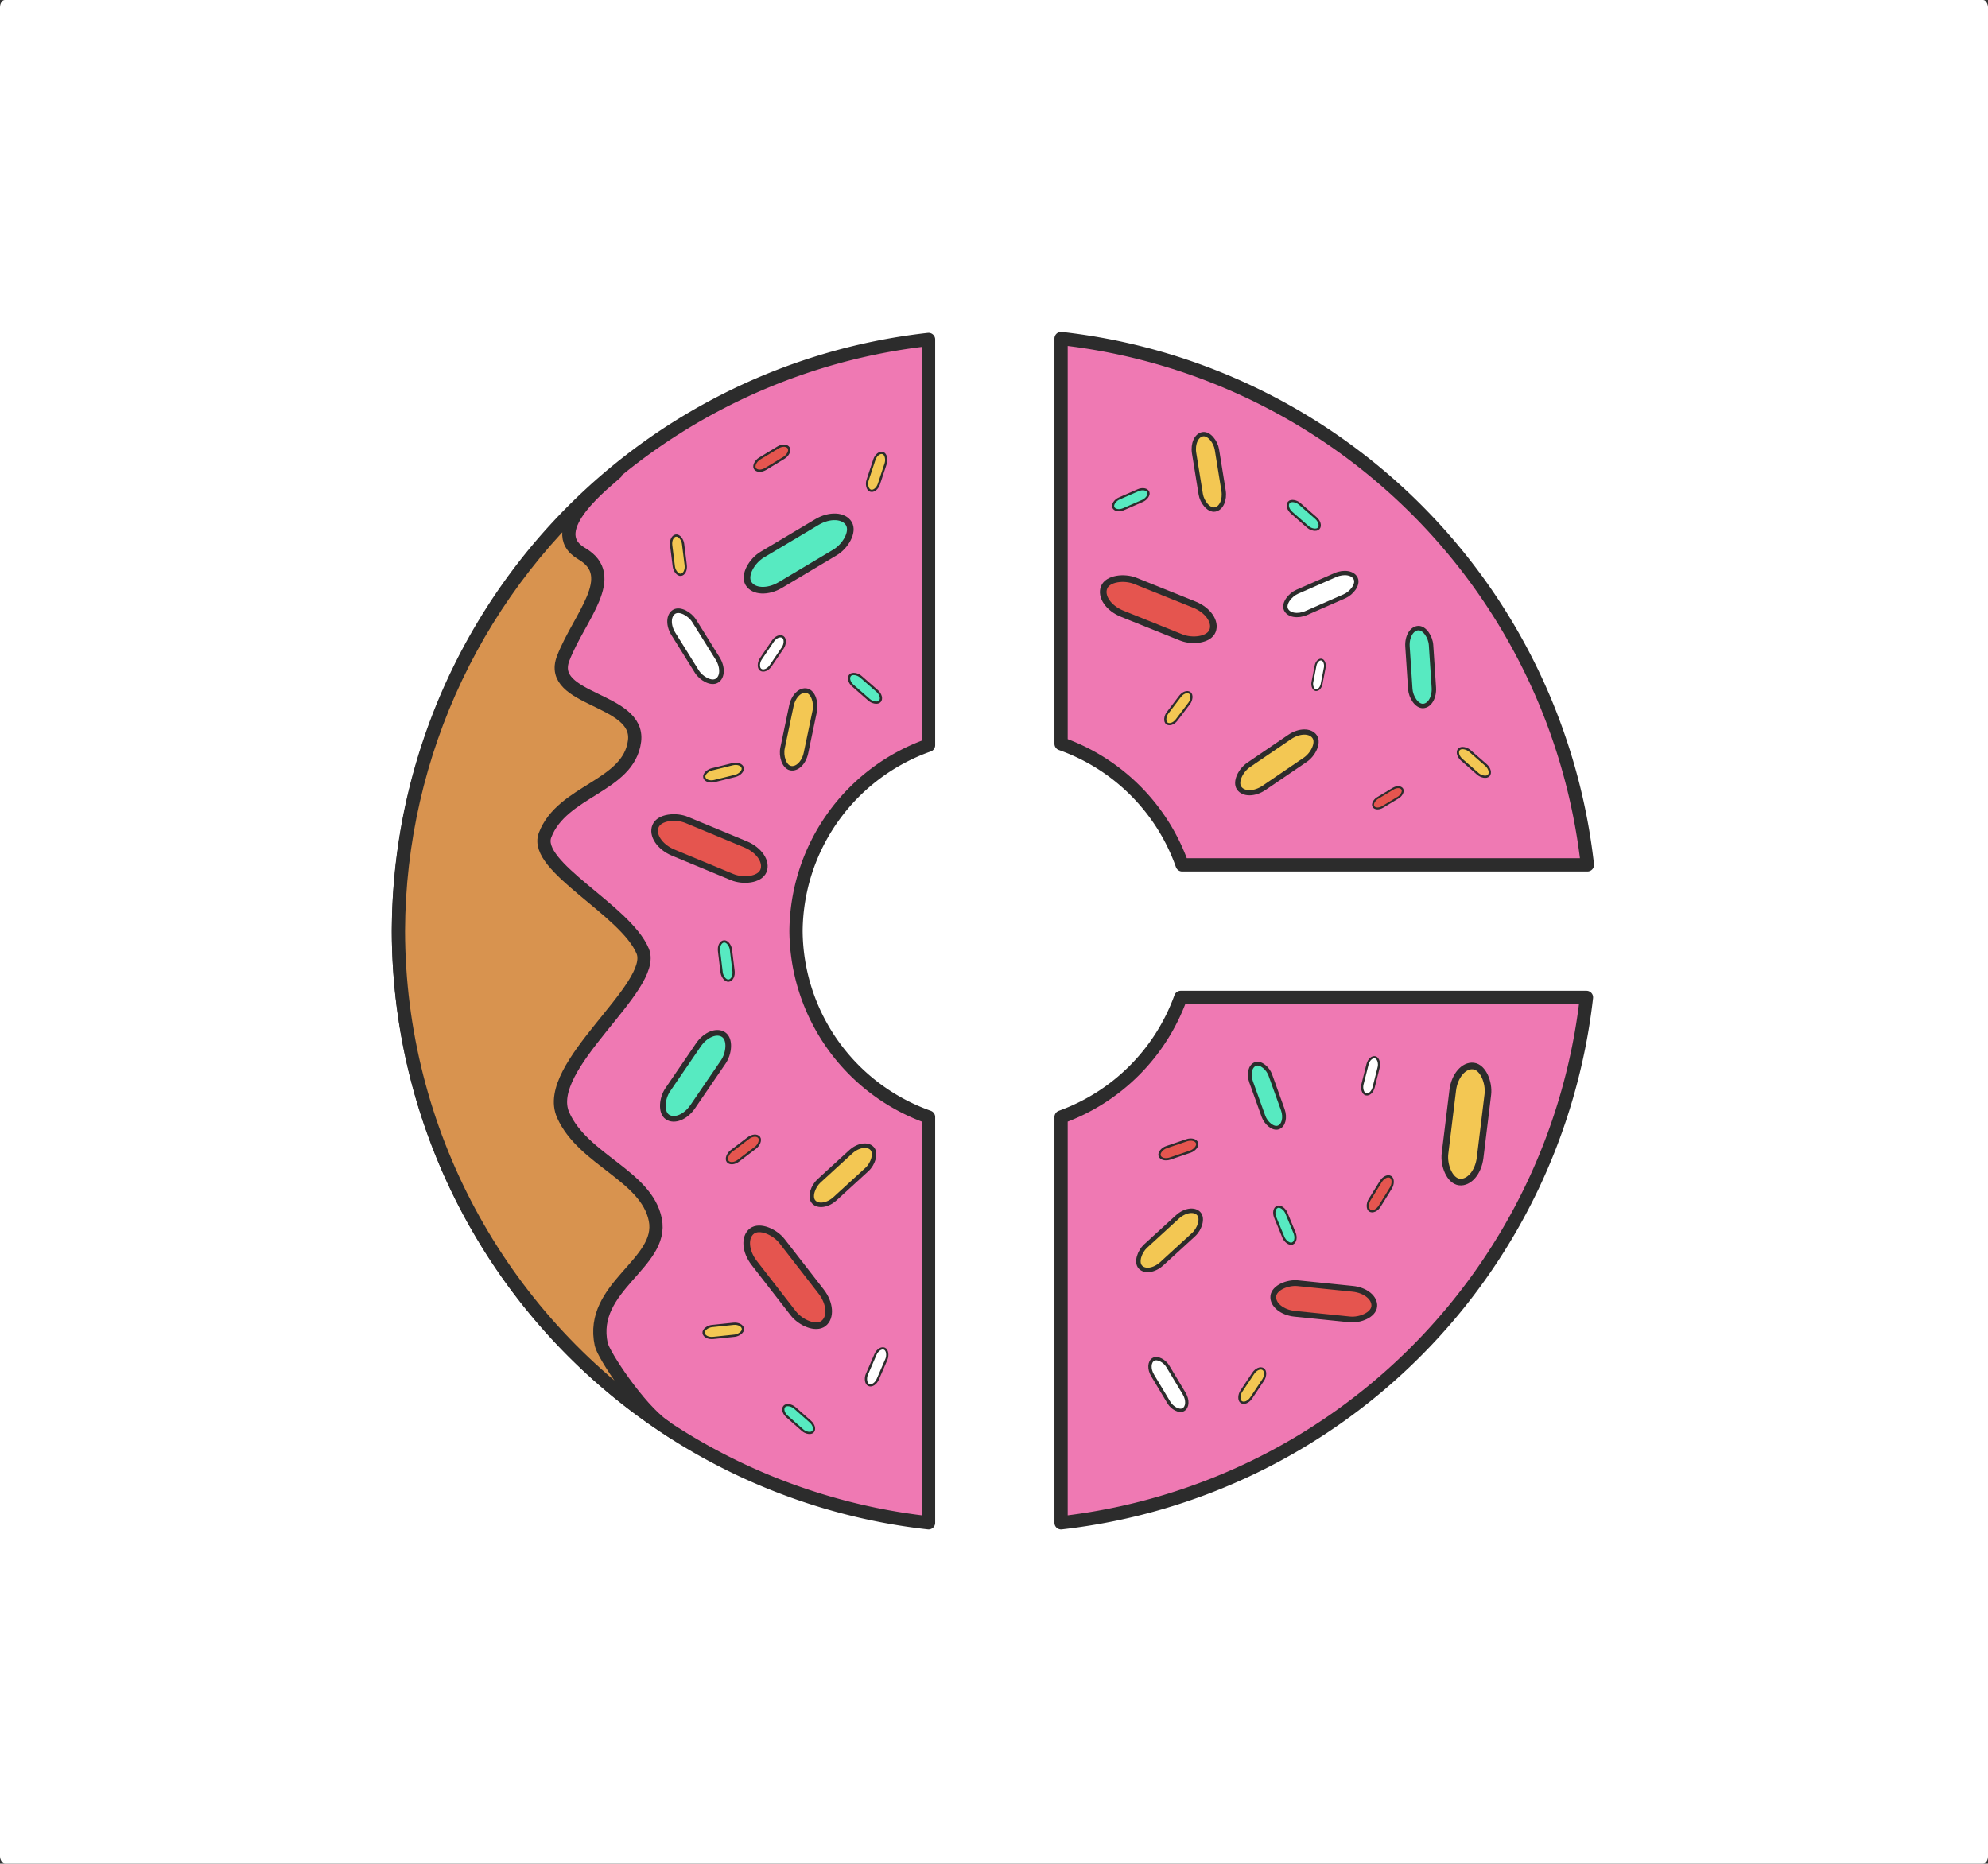 <?xml version="1.0" encoding="UTF-8" standalone="no"?>
<!-- Created with Inkscape (http://www.inkscape.org/) -->

<svg
   version="1.1"
   id="svg1"
   width="300"
   height="281.221"
   viewBox="0 0 300 281.221"
   sodipodi:docname="donut.jpg"
   xmlns:inkscape="http://www.inkscape.org/namespaces/inkscape"
   xmlns:sodipodi="http://sodipodi.sourceforge.net/DTD/sodipodi-0.dtd"
   xmlns="http://www.w3.org/2000/svg"
   xmlns:svg="http://www.w3.org/2000/svg">
  <rect x="0" y="0" width="300" height="281.221" fill="#333333" stroke="none"/>
  <defs
     id="defs1" />
  <sodipodi:namedview
     id="namedview1"
     pagecolor="#505050"
     bordercolor="#eeeeee"
     borderopacity="1"
     inkscape:showpageshadow="0"
     inkscape:pageopacity="0"
     inkscape:pagecheckerboard="0"
     inkscape:deskcolor="#505050"
     showgrid="false"
     inkscape:lockguides="true"
     inkscape:export-bgcolor="#ffffff00" />
  <g
     inkscape:groupmode="layer"
     inkscape:label="Image"
     id="g1"
     transform="translate(-32.467,-10.382)">
    <rect
       style="fill:#ffffff;fill-opacity:1;stroke:none;stroke-width:1.376;stroke-linecap:round;stroke-linejoin:round;stroke-dasharray:none;stroke-dashoffset:0;stroke-opacity:1;paint-order:normal"
       id="rect54"
       width="300"
       height="281.221"
       x="32.467"
       y="10.382"
       rx="0.732"
       ry="1.099" />
    <path
       d="M 172.59,240.174 V 178.941 a 30,30 0 0 1 -20,-28.053 30,30 0 0 1 20,-28.053 V 61.604 a 90,90 0 0 0 -80,89.285 90,90 0 0 0 80,89.285 z"
       style="fill:#ef79b3;fill-opacity:1;stroke:#2c2c2c;stroke-width:2;stroke-linecap:round;stroke-linejoin:round;stroke-dasharray:none;stroke-dashoffset:4.712;stroke-opacity:1"
       id="path46-7"
       inkscape:export-filename="DietApp\img\logo.svg"
       inkscape:export-xdpi="96"
       inkscape:export-ydpi="96" />
    <path
       d="m 210.642,160.889 a 30,30 0 0 1 -18.053,18.053 v 61.232 a 90,90 0 0 0 79.285,-79.285 z"
       style="fill:#ef79b3;fill-opacity:1;stroke:#2c2c2c;stroke-width:2;stroke-linecap:round;stroke-linejoin:round;stroke-dasharray:none;stroke-dashoffset:4.712;stroke-opacity:1"
       id="path48" />
    <path
       d="m 192.589,61.463 v 61.152 a 30,30 0 0 1 18.273,18.273 h 61.152 A 90,90 0 0 0 192.589,61.463 Z"
       style="fill:#ef79b3;fill-opacity:1;stroke:#2c2c2c;stroke-width:2;stroke-linecap:round;stroke-linejoin:round;stroke-dasharray:none;stroke-dashoffset:0;stroke-opacity:1;paint-order:normal"
       id="path47" />
    <path
       d="m 132.594,225.52 c -3.734,-2.639 -9.05,-10.659 -9.398,-12.276 -1.872,-8.706 9.492,-12.209 8.158,-18.814 -1.345,-6.656 -10.887,-9.011 -13.905,-15.791 -3.252,-7.306 14.249,-19.313 12.007,-24.728 -2.568,-6.202 -16.537,-12.762 -14.742,-17.492 2.571,-6.777 12.645,-7.339 13.51,-14.215 0.818,-6.499 -13.265,-6.058 -10.761,-12.498 2.455,-6.314 8.625,-12.366 2.782,-15.782 -6.059,-3.543 3.912,-10.979 5.316,-12.337 -20.783,17.022 -32.874,42.439 -32.971,69.303 0.068,29.988 15.068,57.972 40.004,74.631 z"
       style="fill:#d8934f;fill-opacity:1;stroke:#2c2c2c;stroke-width:2;stroke-linecap:round;stroke-dasharray:none;stroke-dashoffset:4.712;stroke-opacity:1"
       id="path50"
       sodipodi:nodetypes="cssssssssccc" />
    <rect
       style="fill:#f3c753;fill-opacity:1;stroke:#2c2c2c;stroke-width:0.653;stroke-linecap:round;stroke-dasharray:none;stroke-dashoffset:4.712;stroke-opacity:1"
       id="rect53"
       width="3.484"
       height="11.511"
       x="197.355"
       y="109.102"
       ry="2.616"
       rx="1.742"
       transform="rotate(-9.19)" />
    <rect
       style="fill:#57eac1;fill-opacity:1;stroke:#2c2c2c;stroke-width:0.668;stroke-linecap:round;stroke-dasharray:none;stroke-dashoffset:4.712;stroke-opacity:1"
       id="rect53-0"
       width="3.564"
       height="11.775"
       x="237.225"
       y="121.164"
       ry="2.676"
       rx="1.782"
       transform="rotate(-3.775)" />
    <rect
       style="fill:#e5554f;fill-opacity:1;stroke:#2c2c2c;stroke-width:1;stroke-linecap:round;stroke-dasharray:none;stroke-dashoffset:4.712;stroke-opacity:1"
       id="rect53-8"
       width="5.336"
       height="17.63"
       x="14.958"
       y="-239.278"
       ry="4.007"
       rx="2.668"
       transform="rotate(111.898)" />
    <rect
       style="fill:#f3c753;fill-opacity:1;stroke:#2c2c2c;stroke-width:1;stroke-linecap:round;stroke-dasharray:none;stroke-dashoffset:4.712;stroke-opacity:1"
       id="rect53-1"
       width="5.336"
       height="17.63"
       x="271.045"
       y="139.084"
       ry="4.007"
       rx="2.668"
       transform="rotate(6.965)" />
    <rect
       style="fill:#e5554f;fill-opacity:1;stroke:#2c2c2c;stroke-width:0.868;stroke-linecap:round;stroke-dasharray:none;stroke-dashoffset:4.712;stroke-opacity:1"
       id="rect53-9"
       width="4.634"
       height="15.311"
       x="-184.417"
       y="244.372"
       ry="3.48"
       rx="2.317"
       transform="rotate(-84.172)" />
    <rect
       style="fill:#57eac1;fill-opacity:1;stroke:#2c2c2c;stroke-width:1;stroke-linecap:round;stroke-dasharray:none;stroke-dashoffset:4.712;stroke-opacity:1"
       id="rect53-4"
       width="5.336"
       height="17.63"
       x="156.314"
       y="-92.177"
       ry="4.007"
       rx="2.668"
       transform="rotate(59.213)" />
    <rect
       style="fill:#57eac1;fill-opacity:1;stroke:#2c2c2c;stroke-width:0.327;stroke-linecap:round;stroke-dasharray:none;stroke-dashoffset:4.712;stroke-opacity:1"
       id="rect53-4-90"
       width="1.745"
       height="5.764"
       x="66.51"
       y="-266.079"
       ry="1.31"
       rx="0.872"
       transform="rotate(131.368)" />
    <rect
       style="fill:#f3c753;fill-opacity:1;stroke:#2c2c2c;stroke-width:0.782;stroke-linecap:round;stroke-dasharray:none;stroke-dashoffset:4.712;stroke-opacity:1"
       id="rect53-48"
       width="4.172"
       height="13.785"
       x="228.317"
       y="-122.403"
       ry="3.133"
       rx="2.086"
       transform="rotate(55.747)" />
    <rect
       style="fill:#e5554f;fill-opacity:1;stroke:#2c2c2c;stroke-width:1;stroke-linecap:round;stroke-dasharray:none;stroke-dashoffset:4.712;stroke-opacity:1"
       id="rect53-9-4"
       width="5.336"
       height="17.63"
       x="-7.659"
       y="244.438"
       ry="4.007"
       rx="2.668"
       transform="rotate(-37.816)" />
    <rect
       style="fill:#57eac1;fill-opacity:1;stroke:#2c2c2c;stroke-width:0.853;stroke-linecap:round;stroke-dasharray:none;stroke-dashoffset:4.712;stroke-opacity:1"
       id="rect53-4-1"
       width="4.552"
       height="15.041"
       x="208.636"
       y="57.565"
       ry="3.418"
       rx="2.276"
       transform="rotate(34.343)" />
    <rect
       style="fill:#f3c753;fill-opacity:1;stroke:#2c2c2c;stroke-width:0.677;stroke-linecap:round;stroke-dasharray:none;stroke-dashoffset:4.712;stroke-opacity:1"
       id="rect53-88"
       width="3.614"
       height="11.941"
       x="285.003"
       y="-26.759"
       ry="2.714"
       rx="1.807"
       transform="rotate(47.538)" />
    <rect
       style="fill:#ffffff;fill-opacity:1;stroke:#2c2c2c;stroke-width:0.653;stroke-linecap:round;stroke-dasharray:none;stroke-dashoffset:4.712;stroke-opacity:1"
       id="rect53-5"
       width="3.484"
       height="11.511"
       x="182.858"
       y="-177.958"
       ry="2.616"
       rx="1.742"
       transform="rotate(66.351)"
       inkscape:transform-center-x="9.5431674"
       inkscape:transform-center-y="-1.3316047" />
    <rect
       style="fill:#ffffff;fill-opacity:1;stroke:#2c2c2c;stroke-width:0.326;stroke-linecap:round;stroke-dasharray:none;stroke-dashoffset:4.712;stroke-opacity:1"
       id="rect53-5-8"
       width="1.742"
       height="5.756"
       x="273.322"
       y="106.277"
       ry="1.308"
       rx="0.871"
       transform="rotate(14.115)"
       inkscape:transform-center-x="3.4485008"
       inkscape:transform-center-y="3.3644026" />
    <rect
       style="fill:#ffffff;fill-opacity:1;stroke:#2c2c2c;stroke-width:0.266;stroke-linecap:round;stroke-dasharray:none;stroke-dashoffset:4.712;stroke-opacity:1"
       id="rect53-5-8-6"
       width="1.419"
       height="4.688"
       x="247.817"
       y="63.949"
       ry="1.066"
       rx="0.709"
       transform="rotate(10.931)"
       inkscape:transform-center-x="2.6524602"
       inkscape:transform-center-y="2.892311" />
    <rect
       style="fill:#f3c753;fill-opacity:1;stroke:#2c2c2c;stroke-width:0.326;stroke-linecap:round;stroke-dasharray:none;stroke-dashoffset:4.712;stroke-opacity:1"
       id="rect53-5-8-8"
       width="1.742"
       height="5.756"
       x="237.542"
       y="-36.43"
       ry="1.308"
       rx="0.871"
       transform="rotate(37.152)"
       inkscape:transform-center-x="4.4900698"
       inkscape:transform-center-y="1.7466177" />
    <rect
       style="fill:#57eac1;fill-opacity:1;stroke:#2c2c2c;stroke-width:0.326;stroke-linecap:round;stroke-dasharray:none;stroke-dashoffset:4.712;stroke-opacity:1"
       id="rect53-5-8-9"
       width="1.742"
       height="5.756"
       x="159.188"
       y="-154.521"
       ry="1.308"
       rx="0.871"
       transform="rotate(66.351)"
       inkscape:transform-center-x="4.7715942"
       inkscape:transform-center-y="-0.66580029" />
    <rect
       style="fill:#ffffff;fill-opacity:1;stroke:#2c2c2c;stroke-width:0.694;stroke-linecap:round;stroke-dasharray:none;stroke-dashoffset:4.712;stroke-opacity:1"
       id="rect53-4-1-5"
       width="3.704"
       height="12.237"
       x="57.732"
       y="158.13"
       ry="2.781"
       rx="1.852"
       transform="rotate(-31.924)" />
    <rect
       style="fill:#ffffff;fill-opacity:1;stroke:#2c2c2c;stroke-width:0.501;stroke-linecap:round;stroke-dasharray:none;stroke-dashoffset:4.712;stroke-opacity:1"
       id="rect53-88-0"
       width="2.672"
       height="8.83"
       x="64.946"
       y="291.037"
       ry="2.007"
       rx="1.336"
       transform="rotate(-30.948)" />
    <rect
       style="fill:#f3c753;fill-opacity:1;stroke:#2c2c2c;stroke-width:0.677;stroke-linecap:round;stroke-dasharray:none;stroke-dashoffset:4.712;stroke-opacity:1"
       id="rect53-88-5"
       width="3.614"
       height="11.941"
       x="244.476"
       y="2.973"
       ry="2.714"
       rx="1.807"
       transform="rotate(47.538)" />
    <rect
       style="fill:#e5554f;fill-opacity:1;stroke:#2c2c2c;stroke-width:0.339;stroke-linecap:round;stroke-dasharray:none;stroke-dashoffset:4.712;stroke-opacity:1"
       id="rect53-88-5-3"
       width="1.807"
       height="5.97"
       x="-146.168"
       y="83.063"
       ry="1.357"
       rx="0.903"
       transform="rotate(-121.259)" />
    <rect
       style="fill:#57eac1;fill-opacity:1;stroke:#2c2c2c;stroke-width:0.339;stroke-linecap:round;stroke-dasharray:none;stroke-dashoffset:4.712;stroke-opacity:1"
       id="rect53-88-5-3-2"
       width="1.807"
       height="5.97"
       x="83.367"
       y="227.681"
       ry="1.357"
       rx="0.903"
       transform="rotate(-48.895)" />
    <rect
       style="fill:#f3c753;fill-opacity:1;stroke:#2c2c2c;stroke-width:0.339;stroke-linecap:round;stroke-dasharray:none;stroke-dashoffset:4.712;stroke-opacity:1"
       id="rect53-88-5-3-3"
       width="1.807"
       height="5.97"
       x="72.154"
       y="271.532"
       ry="1.357"
       rx="0.903"
       transform="rotate(-48.895)" />
    <rect
       style="fill:#e5554f;fill-opacity:1;stroke:#2c2c2c;stroke-width:0.339;stroke-linecap:round;stroke-dasharray:none;stroke-dashoffset:4.712;stroke-opacity:1"
       id="rect53-88-5-3-32"
       width="1.807"
       height="5.97"
       x="304.068"
       y="32.47"
       ry="1.357"
       rx="0.903"
       transform="rotate(31.726)" />
    <rect
       style="fill:#e5554f;fill-opacity:1;stroke:#2c2c2c;stroke-width:0.339;stroke-linecap:round;stroke-dasharray:none;stroke-dashoffset:4.712;stroke-opacity:1"
       id="rect53-88-5-3-31"
       width="1.807"
       height="5.97"
       x="240.96"
       y="-142.685"
       ry="1.357"
       rx="0.903"
       transform="rotate(71.17)" />
    <rect
       style="fill:#57eac1;fill-opacity:1;stroke:#2c2c2c;stroke-width:0.339;stroke-linecap:round;stroke-dasharray:none;stroke-dashoffset:4.712;stroke-opacity:1"
       id="rect53-88-5-3-9"
       width="1.807"
       height="5.97"
       x="134.044"
       y="263.769"
       ry="1.357"
       rx="0.903"
       transform="rotate(-22.385)" />
    <rect
       style="fill:#f3c753;fill-opacity:1;stroke:#2c2c2c;stroke-width:0.339;stroke-linecap:round;stroke-dasharray:none;stroke-dashoffset:4.712;stroke-opacity:1"
       id="rect53-88-5-3-1"
       width="1.807"
       height="5.97"
       x="305.078"
       y="56.818"
       ry="1.357"
       rx="0.903"
       transform="rotate(33.685)" />
    <rect
       style="fill:#ffffff;fill-opacity:1;stroke:#2c2c2c;stroke-width:0.339;stroke-linecap:round;stroke-dasharray:none;stroke-dashoffset:4.712;stroke-opacity:1"
       id="rect53-88-5-3-0"
       width="1.807"
       height="5.97"
       x="-238.121"
       y="-136.423"
       ry="1.357"
       rx="0.903"
       transform="rotate(-156.611)" />
    <rect
       style="fill:#f3c753;fill-opacity:1;stroke:#2c2c2c;stroke-width:0.339;stroke-linecap:round;stroke-dasharray:none;stroke-dashoffset:4.712;stroke-opacity:1"
       id="rect53-88-5-3-7"
       width="1.807"
       height="5.97"
       x="-225.696"
       y="115.895"
       ry="1.357"
       rx="0.903"
       transform="rotate(-95.969)" />
    <rect
       style="fill:#e5554f;fill-opacity:1;stroke:#2c2c2c;stroke-width:0.339;stroke-linecap:round;stroke-dasharray:none;stroke-dashoffset:4.712;stroke-opacity:1"
       id="rect53-88-5-3-93"
       width="1.807"
       height="5.97"
       x="-234.786"
       y="0.872"
       ry="1.357"
       rx="0.903"
       transform="rotate(-127.253)" />
    <rect
       style="fill:#57eac1;fill-opacity:1;stroke:#2c2c2c;stroke-width:0.339;stroke-linecap:round;stroke-dasharray:none;stroke-dashoffset:4.712;stroke-opacity:1"
       id="rect53-88-5-3-05"
       width="1.807"
       height="5.97"
       x="121.316"
       y="168.465"
       ry="1.357"
       rx="0.903"
       transform="rotate(-6.95)" />
    <rect
       style="fill:#f3c753;fill-opacity:1;stroke:#2c2c2c;stroke-width:0.339;stroke-linecap:round;stroke-dasharray:none;stroke-dashoffset:4.712;stroke-opacity:1"
       id="rect53-88-5-3-4"
       width="1.807"
       height="5.97"
       x="-158.312"
       y="103.827"
       ry="1.357"
       rx="0.903"
       transform="rotate(-103.968)" />
    <rect
       style="fill:#57eac1;fill-opacity:1;stroke:#2c2c2c;stroke-width:0.339;stroke-linecap:round;stroke-dasharray:none;stroke-dashoffset:4.712;stroke-opacity:1"
       id="rect53-88-5-3-8"
       width="1.807"
       height="5.97"
       x="20.174"
       y="194.944"
       ry="1.357"
       rx="0.903"
       transform="rotate(-48.895)" />
    <rect
       style="fill:#ffffff;fill-opacity:1;stroke:#2c2c2c;stroke-width:0.339;stroke-linecap:round;stroke-dasharray:none;stroke-dashoffset:4.712;stroke-opacity:1"
       id="rect53-88-5-3-16"
       width="1.807"
       height="5.97"
       x="183.525"
       y="3.702"
       ry="1.357"
       rx="0.903"
       transform="rotate(34.117)" />
    <rect
       style="fill:#f3c753;fill-opacity:1;stroke:#2c2c2c;stroke-width:0.339;stroke-linecap:round;stroke-dasharray:none;stroke-dashoffset:4.712;stroke-opacity:1"
       id="rect53-88-5-3-17"
       width="1.807"
       height="5.97"
       x="181.13"
       y="22.79"
       ry="1.357"
       rx="0.903"
       transform="rotate(18.285)" />
    <rect
       style="fill:#f3c753;fill-opacity:1;stroke:#2c2c2c;stroke-width:0.339;stroke-linecap:round;stroke-dasharray:none;stroke-dashoffset:4.712;stroke-opacity:1"
       id="rect53-88-5-3-052"
       width="1.807"
       height="5.97"
       x="121.236"
       y="107.16"
       ry="1.357"
       rx="0.903"
       transform="rotate(-7.119)" />
    <rect
       style="fill:#f3c753;fill-opacity:1;stroke:#2c2c2c;stroke-width:0.677;stroke-linecap:round;stroke-dasharray:none;stroke-dashoffset:4.712;stroke-opacity:1"
       id="rect53-88-5-9"
       width="3.614"
       height="11.941"
       x="172.633"
       y="80.547"
       ry="2.714"
       rx="1.807"
       transform="rotate(11.834)" />
    <rect
       style="fill:#e5554f;fill-opacity:1;stroke:#2c2c2c;stroke-width:1;stroke-linecap:round;stroke-dasharray:none;stroke-dashoffset:4.712;stroke-opacity:1"
       id="rect53-9-41"
       width="5.336"
       height="17.63"
       x="71.681"
       y="-190.756"
       ry="4.007"
       rx="2.668"
       transform="rotate(112.545)" />
    <rect
       style="fill:#57eac1;fill-opacity:1;stroke:#2c2c2c;stroke-width:0.577;stroke-linecap:round;stroke-dasharray:none;stroke-dashoffset:4.712;stroke-opacity:1"
       id="rect53-4-9"
       width="3.081"
       height="10.18"
       x="-152.483"
       y="-246.165"
       ry="2.314"
       rx="1.54"
       transform="rotate(160.209)" />
    <rect
       style="fill:#e5554f;fill-opacity:1;stroke:#2c2c2c;stroke-width:0.289;stroke-linecap:round;stroke-dasharray:none;stroke-dashoffset:4.712;stroke-opacity:1"
       id="rect53-4-9-5"
       width="1.54"
       height="5.09"
       x="-237.567"
       y="137.259"
       ry="1.157"
       rx="0.77"
       transform="rotate(-121.047)" />
  </g>
</svg>
